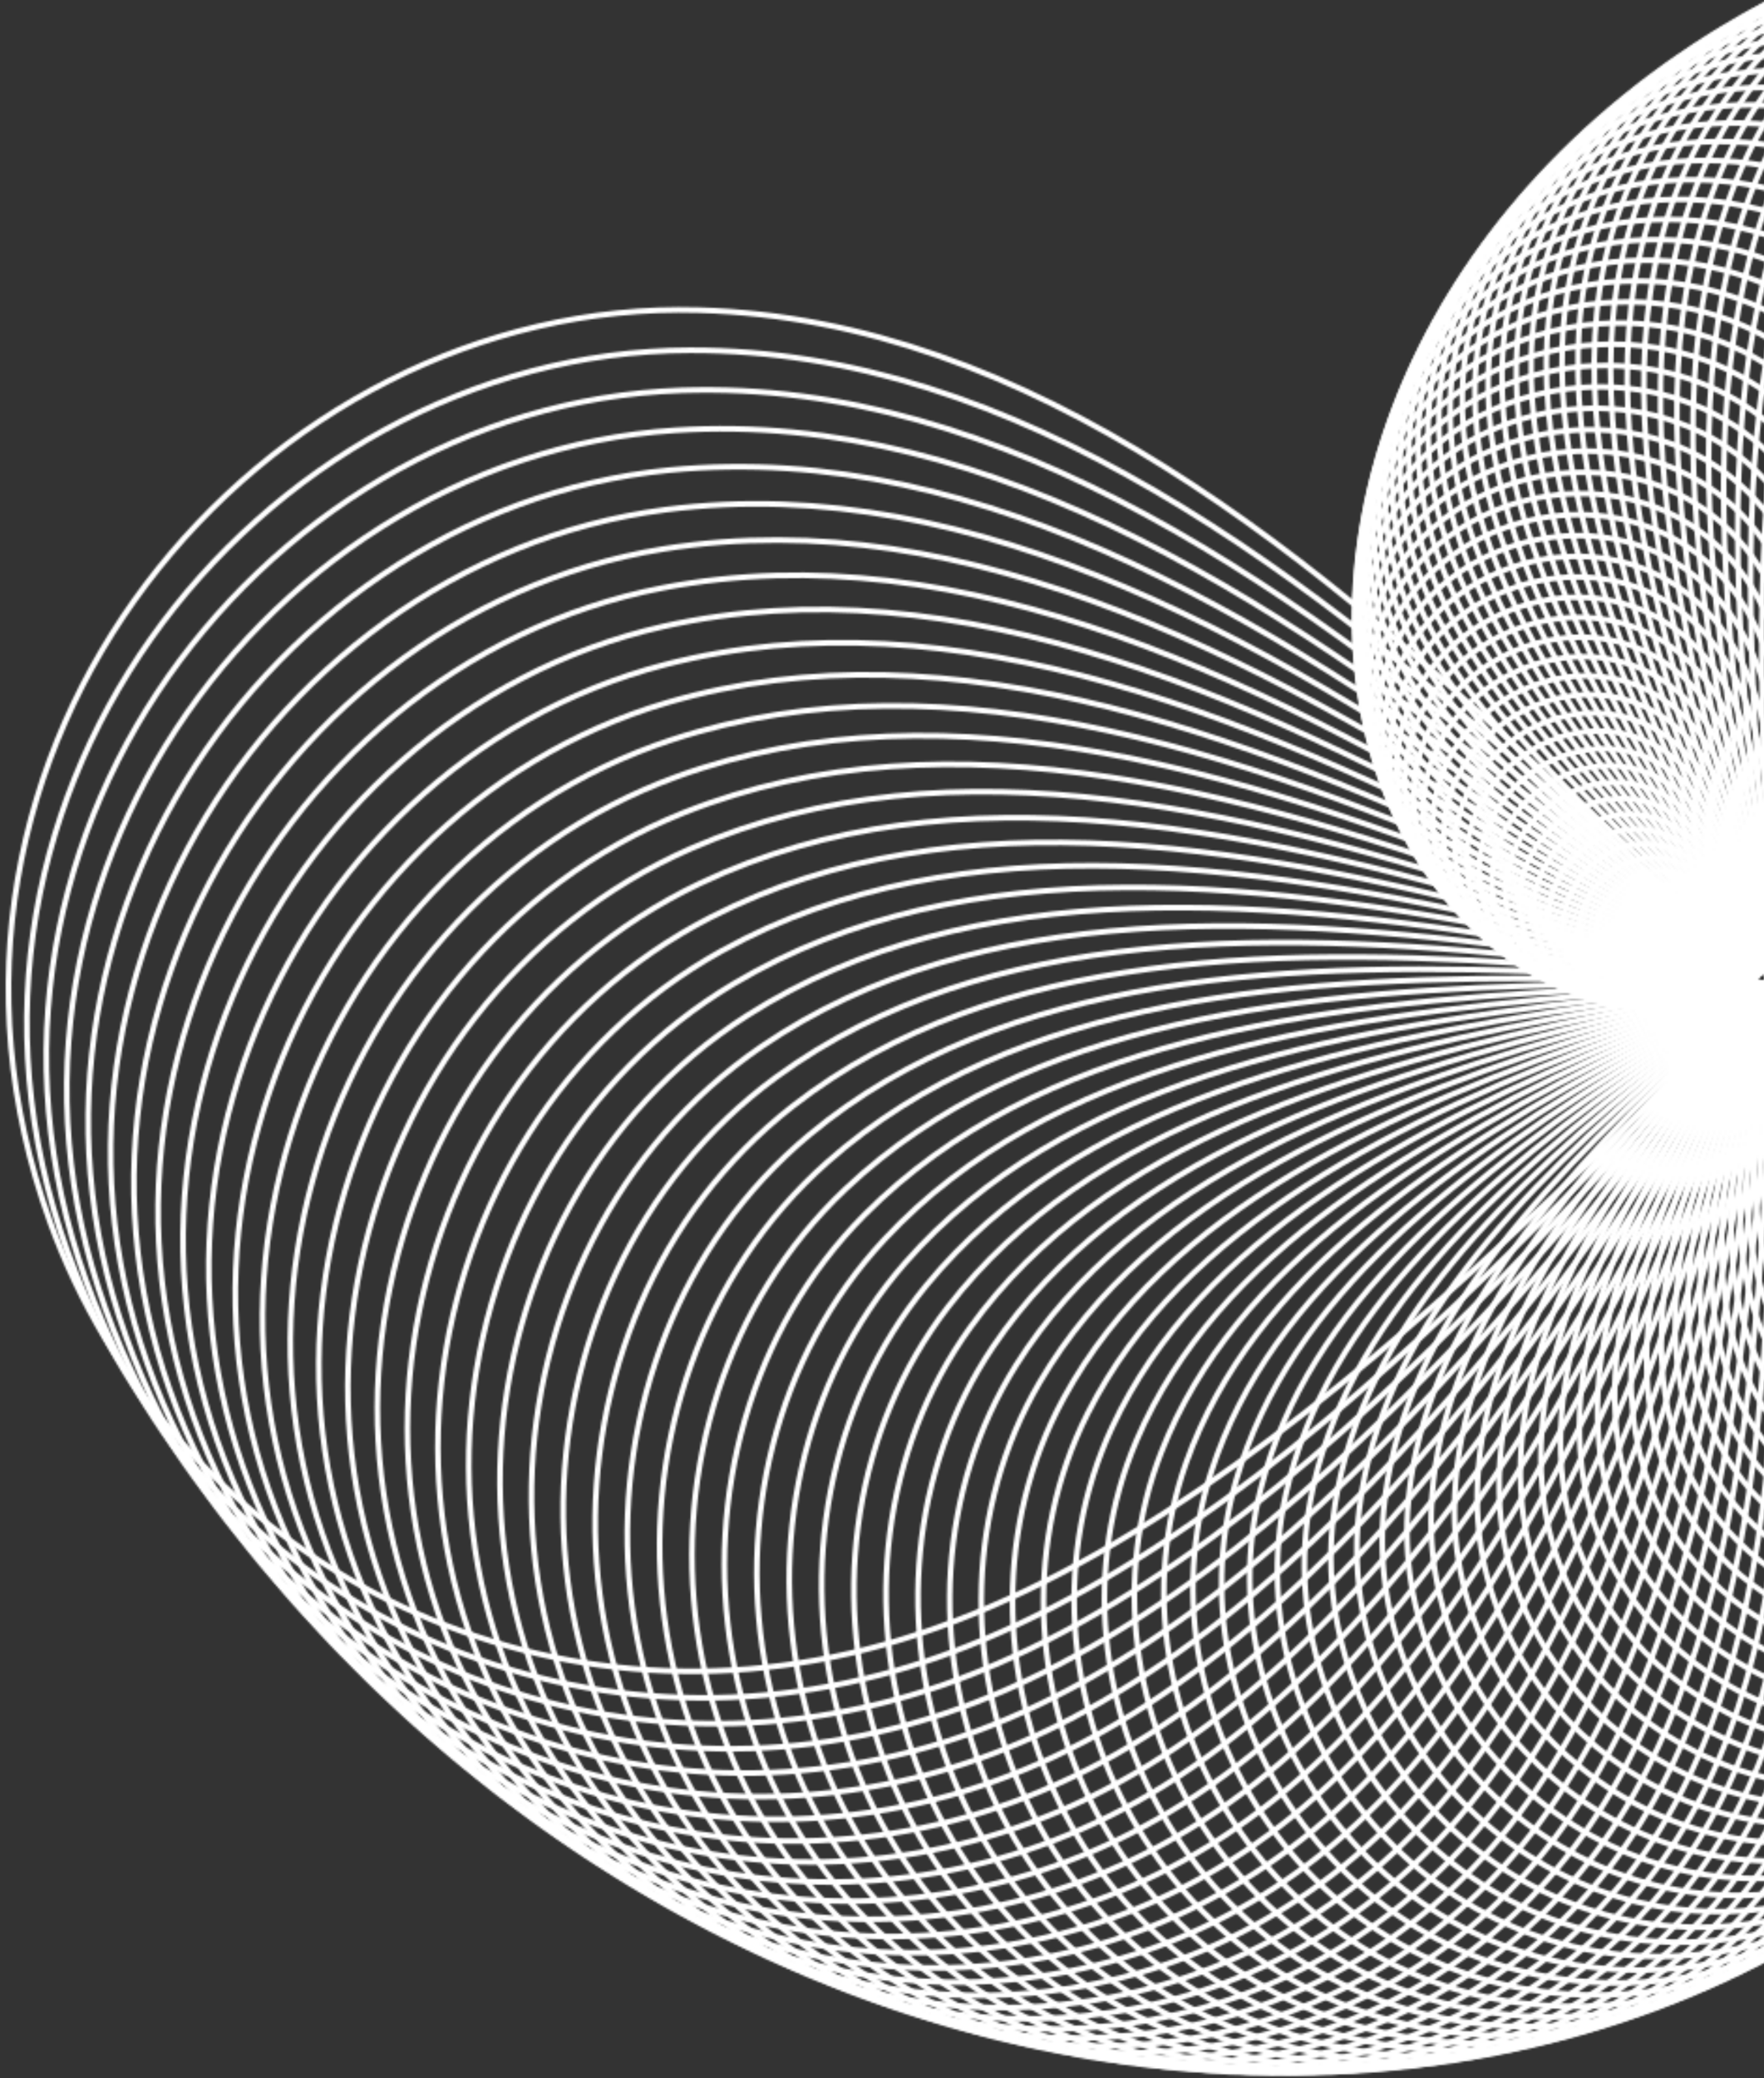 <svg width="940" height="1107"  fill="none" xmlns="http://www.w3.org/2000/svg">
<rect width="100%" height="100%" fill="#333333" stroke="none"/>
<g clip-path="url(#clip0_852_13)">
<mask id="mask0_852_13" style="mask-type:alpha" maskUnits="userSpaceOnUse" x="-24" y="-79" width="1928" height="1203">
<path d="M948.732 515.652C948.108 513.926 946.224 512.86 944.29 513.401C940.201 514.547 936.704 522.372 932.282 520.147C927.982 517.984 931.091 511.15 936.011 513.864C939.207 515.627 941.765 520.409 945.274 520.51C947.61 520.578 949.642 518.169 948.732 515.652Z" stroke="currentColor" stroke-width="3" stroke-miterlimit="10" stroke-linecap="round" stroke-linejoin="round"/>
<path d="M957.902 514.928C956.767 511.455 953.089 509.217 949.207 510.173C941.001 512.195 933.558 527.541 924.901 522.84C916.483 518.269 923.096 504.871 932.712 510.576C938.957 514.282 943.747 523.954 950.719 524.375C955.363 524.656 959.554 519.989 957.902 514.928Z" stroke="currentColor" stroke-width="3" stroke-miterlimit="10" stroke-linecap="round" stroke-linejoin="round"/>
<path d="M967.117 514.777C965.583 509.525 960.183 506.002 954.327 507.252C941.951 509.891 930.087 532.511 917.351 525.068C904.966 517.83 915.494 498.087 929.619 507.08C938.792 512.92 945.507 527.621 955.922 528.579C962.859 529.218 969.353 522.431 967.117 514.777Z" stroke="currentColor" stroke-width="3" stroke-miterlimit="10" stroke-linecap="round" stroke-linejoin="round"/>
<path d="M976.353 515.202C974.531 508.145 967.487 503.228 959.637 504.646C943.047 507.643 926.303 537.266 909.657 526.823C893.468 516.667 908.313 490.819 926.744 503.384C938.714 511.544 947.041 531.401 960.868 533.113C970.08 534.252 979.01 525.487 976.353 515.202Z" stroke="currentColor" stroke-width="3" stroke-miterlimit="10" stroke-linecap="round" stroke-linejoin="round"/>
<path d="M985.58 516.204C983.581 507.32 974.978 500.904 965.12 502.367C944.285 505.459 922.215 541.793 901.837 528.099C882.019 514.781 901.572 483.086 924.094 499.499C938.722 510.159 948.34 535.283 965.54 537.963C976.997 539.747 988.494 529.152 985.58 516.204Z" stroke="currentColor" stroke-width="3" stroke-miterlimit="10" stroke-linecap="round" stroke-linejoin="round"/>
<path d="M994.774 517.782C992.711 507.054 982.639 499.037 970.764 500.42C945.666 503.342 917.833 546.076 893.917 528.888C870.657 512.173 895.295 474.907 921.682 495.436C938.819 508.768 949.404 539.254 969.926 543.116C983.597 545.688 997.78 533.416 994.774 517.782Z" stroke="currentColor" stroke-width="3" stroke-miterlimit="10" stroke-linecap="round" stroke-linejoin="round"/>
<path d="M1003.9 519.935C1001.89 507.353 990.443 497.637 976.548 498.814C947.182 501.301 913.169 550.101 885.916 529.187C859.412 508.848 889.5 466.306 919.511 491.205C939.001 507.376 950.224 543.304 974.008 548.558C989.851 552.058 1006.84 538.272 1003.9 519.935Z" stroke="currentColor" stroke-width="3" stroke-miterlimit="10" stroke-linecap="round" stroke-linejoin="round"/>
<path d="M1012.95 522.66C1011.1 508.218 998.373 496.711 982.462 497.556C948.834 499.343 908.237 553.856 877.863 528.993C848.322 504.812 884.213 457.305 917.594 486.82C939.272 505.988 950.802 547.424 977.775 554.277C995.744 558.842 1015.64 543.708 1012.95 522.66Z" stroke="currentColor" stroke-width="3" stroke-miterlimit="10" stroke-linecap="round" stroke-linejoin="round"/>
<path d="M1021.87 525.953C1020.31 509.651 1006.4 496.264 988.486 496.652C950.615 497.472 903.046 557.327 869.775 528.3C837.417 500.071 879.448 447.927 915.933 482.289C939.629 504.605 951.127 551.598 981.211 560.257C1001.25 566.025 1024.15 549.712 1021.87 525.953Z" stroke="currentColor" stroke-width="3" stroke-miterlimit="10" stroke-linecap="round" stroke-linejoin="round"/>
<path d="M1030.65 529.81C1029.49 511.653 1014.51 496.302 994.604 496.108C952.522 495.697 897.612 560.501 861.678 527.108C826.732 494.631 875.224 438.196 914.54 477.626C940.074 503.234 951.202 555.819 984.307 566.483C1006.36 573.587 1032.36 556.272 1030.65 529.81Z" stroke="currentColor" stroke-width="3" stroke-miterlimit="10" stroke-linecap="round" stroke-linejoin="round"/>
<path d="M1039.27 534.224C1038.61 514.223 1022.68 496.829 1000.8 495.928C954.553 494.023 891.947 563.369 853.598 525.415C816.302 488.505 871.561 428.138 913.422 472.844C940.609 501.879 951.025 560.072 987.05 572.94C1011.05 581.512 1040.23 563.374 1039.27 534.224Z" stroke="currentColor" stroke-width="3" stroke-miterlimit="10" stroke-linecap="round" stroke-linejoin="round"/>
<path d="M1047.69 539.188C1047.66 517.359 1030.88 497.849 1007.06 496.116C956.699 492.454 886.066 565.916 845.554 523.222C806.155 481.702 868.472 417.777 912.581 467.954C941.227 500.542 950.59 564.345 989.428 579.61C1015.3 589.778 1047.73 571.003 1047.69 539.188Z" stroke="currentColor" stroke-width="3" stroke-miterlimit="10" stroke-linecap="round" stroke-linejoin="round"/>
<path d="M1055.88 544.694C1056.59 521.058 1039.1 499.363 1013.36 496.677C958.959 490.998 879.981 568.133 837.572 520.53C796.327 474.234 865.974 407.141 912.024 462.97C941.932 499.228 949.898 568.63 991.429 586.478C1019.09 598.367 1054.85 579.142 1055.88 544.694Z" stroke="currentColor" stroke-width="3" stroke-miterlimit="10" stroke-linecap="round" stroke-linejoin="round"/>
<path d="M1063.83 550.733C1065.39 525.317 1047.3 501.375 1019.69 497.612C961.324 489.66 873.71 570.012 829.673 517.34C786.845 466.115 864.079 396.257 911.756 457.906C942.719 497.943 948.947 572.911 993.044 593.527C1022.42 607.259 1061.55 587.777 1063.83 550.733Z" stroke="currentColor" stroke-width="3" stroke-miterlimit="10" stroke-linecap="round" stroke-linejoin="round"/>
<path d="M1071.51 557.295C1074.04 530.131 1055.47 503.884 1026.02 498.925C963.795 488.446 867.269 571.543 821.885 513.657C777.747 457.361 862.802 385.153 911.782 452.773C943.592 496.689 947.737 577.178 994.265 600.739C1025.26 616.433 1067.82 596.886 1071.51 557.295Z" stroke="currentColor" stroke-width="3" stroke-miterlimit="10" stroke-linecap="round" stroke-linejoin="round"/>
<path d="M1078.89 564.367C1082.49 535.492 1063.57 506.888 1032.35 500.615C966.359 487.358 860.67 572.713 814.224 509.481C769.055 447.986 862.153 373.854 912.104 447.585C944.545 495.469 946.268 581.417 995.081 608.094C1027.6 625.864 1073.63 606.452 1078.89 564.367Z" stroke="currentColor" stroke-width="3" stroke-miterlimit="10" stroke-linecap="round" stroke-linejoin="round"/>
<path d="M1085.94 571.938C1090.73 541.395 1071.6 510.388 1038.65 502.685C969.016 486.404 853.932 573.519 806.721 504.82C760.806 438.009 862.143 362.393 912.728 442.357C945.58 494.29 944.541 585.618 995.488 615.576C1029.43 635.532 1078.96 616.454 1085.94 571.938Z" stroke="currentColor" stroke-width="3" stroke-miterlimit="10" stroke-linecap="round" stroke-linejoin="round"/>
<path d="M1092.65 579.993C1098.74 547.83 1079.52 514.379 1044.91 505.132C971.759 485.586 847.072 573.949 799.394 499.678C753.026 427.447 862.783 350.795 913.655 437.101C946.695 493.152 942.559 589.768 995.477 623.166C1030.73 645.413 1083.78 626.87 1092.65 579.993Z" stroke="currentColor" stroke-width="3" stroke-miterlimit="10" stroke-linecap="round" stroke-linejoin="round"/>
<path d="M1098.99 588.519C1106.48 554.788 1087.31 518.861 1051.1 507.958C974.578 484.913 840.104 574.002 792.267 494.064C745.744 416.322 864.078 339.094 914.888 431.834C947.886 492.064 940.319 593.856 995.041 630.846C1031.49 655.484 1088.08 637.681 1098.99 588.519Z" stroke="currentColor" stroke-width="3" stroke-miterlimit="10" stroke-linecap="round" stroke-linejoin="round"/>
<path d="M1104.94 597.501C1113.94 562.261 1094.96 523.828 1057.22 511.159C977.475 484.383 833.051 573.667 785.364 487.984C738.988 404.655 866.04 327.317 916.43 426.566C949.155 491.024 937.828 597.868 994.178 638.593C1031.71 665.721 1091.83 648.861 1104.94 597.501Z" stroke="currentColor" stroke-width="3" stroke-miterlimit="10" stroke-linecap="round" stroke-linejoin="round"/>
<path d="M1110.48 606.919C1121.08 570.233 1102.43 529.274 1063.25 514.734C980.434 484.004 825.922 572.939 778.704 481.446C732.782 392.467 868.668 315.494 918.276 421.314C950.495 490.039 935.084 601.794 992.876 646.391C1031.37 676.098 1095.03 660.388 1110.48 606.919Z" stroke="currentColor" stroke-width="3" stroke-miterlimit="10" stroke-linecap="round" stroke-linejoin="round"/>
<path d="M1115.57 616.759C1127.88 578.694 1109.7 535.193 1069.15 518.679C983.454 483.777 818.742 571.816 772.311 474.461C727.155 379.781 871.972 303.655 920.433 416.09C951.907 489.111 932.093 605.62 991.139 654.219C1030.47 686.592 1097.64 672.237 1115.57 616.759Z" stroke="currentColor" stroke-width="3" stroke-miterlimit="10" stroke-linecap="round" stroke-linejoin="round"/>
<path d="M1120.22 627C1134.33 587.63 1116.76 541.578 1074.93 522.991C986.527 483.707 811.526 570.291 766.206 467.039C722.131 366.624 875.952 291.834 922.899 410.911C953.388 488.245 928.858 609.336 988.961 662.057C1029 697.176 1099.65 684.381 1120.22 627Z" stroke="currentColor" stroke-width="3" stroke-miterlimit="10" stroke-linecap="round" stroke-linejoin="round"/>
<path d="M1124.38 637.626C1140.39 597.027 1123.57 548.421 1080.56 527.665C989.646 483.796 804.291 568.363 760.41 459.192C717.734 353.02 880.611 280.06 925.671 405.789C954.935 487.443 925.383 612.931 986.339 669.886C1026.94 707.825 1101.05 696.796 1124.38 637.626Z" stroke="currentColor" stroke-width="3" stroke-miterlimit="10" stroke-linecap="round" stroke-linejoin="round"/>
<path d="M1128.05 648.615C1146.04 606.87 1130.12 555.714 1086.02 532.698C992.804 484.05 797.058 566.031 754.943 450.933C713.985 338.997 885.95 268.365 928.749 400.741C956.545 486.712 921.673 616.395 983.271 677.687C1024.31 718.514 1101.82 709.456 1128.05 648.615Z" stroke="currentColor" stroke-width="3" stroke-miterlimit="10" stroke-linecap="round" stroke-linejoin="round"/>
<path d="M1131.2 659.945C1151.26 617.14 1136.39 563.446 1091.3 538.08C995.995 484.467 789.843 563.289 749.827 442.273C710.908 324.581 891.968 256.778 932.133 395.777C958.218 486.049 917.731 619.711 979.761 685.435C1021.08 729.214 1101.95 722.33 1131.2 659.945Z" stroke="currentColor" stroke-width="3" stroke-miterlimit="10" stroke-linecap="round" stroke-linejoin="round"/>
<path d="M1133.82 671.595C1156.04 627.821 1142.36 571.604 1096.38 543.805C999.209 485.049 782.667 560.138 745.079 433.225C708.524 309.799 898.663 245.331 935.817 390.912C959.947 485.459 913.565 622.871 975.803 693.111C1017.26 739.9 1101.43 735.393 1133.82 671.595Z" stroke="currentColor" stroke-width="3" stroke-miterlimit="10" stroke-linecap="round" stroke-linejoin="round"/>
<path d="M1135.89 683.543C1160.35 638.895 1147.99 580.181 1101.24 549.869C1002.44 485.803 775.545 556.579 740.718 423.809C706.848 294.685 906.031 234.056 939.799 386.164C961.73 484.949 909.179 625.868 971.402 700.699C1012.85 750.546 1100.23 748.616 1135.89 683.543Z" stroke="currentColor" stroke-width="3" stroke-miterlimit="10" stroke-linecap="round" stroke-linejoin="round"/>
<path d="M1137.39 695.767C1164.16 650.343 1153.29 589.16 1105.88 556.261C1005.68 486.726 768.498 552.611 736.766 414.035C705.905 279.266 914.068 222.984 944.078 381.542C963.567 484.517 904.582 628.685 966.559 708.174C1007.84 761.124 1098.37 761.969 1137.39 695.767Z" stroke="currentColor" stroke-width="3" stroke-miterlimit="10" stroke-linecap="round" stroke-linejoin="round"/>
<path d="M1138.31 708.241C1167.47 662.145 1158.21 598.53 1110.26 562.973C1008.92 487.822 761.546 548.237 733.238 403.924C705.708 263.575 922.77 212.146 948.646 377.064C965.451 484.17 899.778 631.317 961.277 715.519C1002.24 771.608 1095.81 775.423 1138.31 708.241Z" stroke="currentColor" stroke-width="3" stroke-miterlimit="10" stroke-linecap="round" stroke-linejoin="round"/>
<path d="M1138.64 720.94C1170.26 674.278 1162.76 608.275 1114.39 569.995C1012.16 489.088 754.706 543.457 730.154 393.49C706.276 247.642 932.129 201.571 953.502 372.739C967.381 483.905 894.778 633.749 955.563 722.71C996.053 781.97 1092.57 788.948 1138.64 720.94Z" stroke="currentColor" stroke-width="3" stroke-miterlimit="10" stroke-linecap="round" stroke-linejoin="round"/>
<path d="M1138.36 733.839C1172.49 686.721 1166.89 618.381 1118.23 577.318C1015.38 490.528 747.995 538.275 727.526 382.752C707.619 231.502 942.135 191.291 958.636 368.585C969.351 483.729 889.586 635.975 949.414 729.73C989.269 792.184 1088.62 802.512 1138.36 733.839Z" stroke="currentColor" stroke-width="3" stroke-miterlimit="10" stroke-linecap="round" stroke-linejoin="round"/>
<path d="M1137.46 746.915C1174.17 699.454 1170.61 628.832 1121.79 584.931C1018.59 492.143 741.434 532.696 725.374 371.731C709.755 215.187 952.779 181.337 964.044 364.615C971.36 483.643 884.21 637.984 942.841 736.559C981.897 802.223 1083.97 816.086 1137.46 746.915Z" stroke="currentColor" stroke-width="3" stroke-miterlimit="10" stroke-linecap="round" stroke-linejoin="round"/>
<path d="M1135.93 760.138C1175.27 712.451 1173.89 639.611 1125.03 592.822C1021.76 493.93 735.04 526.721 723.711 360.442C712.693 198.73 964.051 171.737 969.72 360.838C973.402 483.649 878.662 639.766 935.85 743.174C973.943 812.058 1078.6 829.638 1135.93 760.138Z" stroke="currentColor" stroke-width="3" stroke-miterlimit="10" stroke-linecap="round" stroke-linejoin="round"/>
<path d="M1133.76 773.482C1175.77 725.69 1176.71 650.701 1127.95 600.98C1024.9 495.891 728.832 520.359 722.551 348.909C716.444 182.168 975.938 162.522 975.657 357.271C975.474 483.749 872.949 641.314 928.444 749.56C965.411 821.666 1072.53 843.138 1133.76 773.482Z" stroke="currentColor" stroke-width="3" stroke-miterlimit="10" stroke-linecap="round" stroke-linejoin="round"/>
<path d="M1130.94 786.921C1175.67 739.145 1179.06 662.082 1130.54 609.391C1027.99 498.024 722.827 513.614 721.91 337.15C721.018 165.534 988.428 153.721 981.846 353.924C977.571 483.945 867.08 642.618 920.635 755.694C956.31 831.017 1065.74 856.552 1130.94 786.921Z" stroke="currentColor" stroke-width="3" stroke-miterlimit="10" stroke-linecap="round" stroke-linejoin="round"/>
<path d="M1127.46 800.426C1174.96 752.792 1180.93 673.737 1132.78 618.043C1031.03 500.33 717.045 506.492 721.8 325.189C726.423 148.865 1001.5 145.362 988.28 350.811C979.692 484.239 861.065 643.671 912.43 761.558C946.647 840.087 1058.23 869.85 1127.46 800.426Z" stroke="currentColor" stroke-width="3" stroke-miterlimit="10" stroke-linecap="round" stroke-linejoin="round"/>
<path d="M1123.31 813.969C1173.61 766.605 1182.29 685.647 1134.66 626.923C1034.01 502.806 711.501 499.003 722.23 313.046C732.665 132.196 1015.15 137.474 994.95 347.944C981.83 484.633 854.914 644.465 903.839 767.135C936.428 848.849 1050.01 883.001 1123.31 813.969Z" stroke="currentColor" stroke-width="3" stroke-miterlimit="10" stroke-linecap="round" stroke-linejoin="round"/>
<path d="M1118.5 827.521C1171.62 780.556 1183.13 697.788 1136.17 636.014C1036.92 505.45 706.215 491.152 723.216 300.743C739.75 115.564 1029.36 130.084 1001.85 345.333C983.982 485.126 848.639 644.99 894.871 772.403C925.668 857.276 1041.08 895.971 1118.5 827.521Z" stroke="currentColor" stroke-width="3" stroke-miterlimit="10" stroke-linecap="round" stroke-linejoin="round"/>
<path d="M1113.01 841.053C1168.98 794.618 1183.44 710.143 1137.3 645.304C1039.76 508.261 701.203 482.95 724.765 288.304C747.681 99.004 1044.1 123.22 1008.96 342.991C986.144 485.721 842.251 645.243 885.539 777.346C914.375 865.343 1031.44 908.729 1113.01 841.053Z" stroke="currentColor" stroke-width="3" stroke-miterlimit="10" stroke-linecap="round" stroke-linejoin="round"/>
<path d="M1106.84 854.537C1165.68 808.767 1183.22 722.689 1138.02 654.776C1042.51 511.237 696.479 474.406 726.886 275.752C756.456 82.555 1059.35 116.906 1016.28 340.928C988.309 486.419 835.755 645.214 875.851 781.946C902.56 873.027 1021.1 921.245 1106.84 854.537Z" stroke="currentColor" stroke-width="3" stroke-miterlimit="10" stroke-linecap="round" stroke-linejoin="round"/>
<path d="M1100 867.943C1161.71 822.973 1182.43 735.403 1138.35 664.414C1045.17 514.375 692.064 465.531 729.589 263.111C766.082 66.251 1075.1 111.17 1023.8 339.156C990.476 487.22 829.17 644.898 865.824 786.185C890.241 880.302 1010.06 933.484 1100 867.943Z" stroke="currentColor" stroke-width="3" stroke-miterlimit="10" stroke-linecap="round" stroke-linejoin="round"/>
<path d="M1092.47 881.242C1157.06 837.209 1181.09 748.265 1138.26 674.204C1047.74 517.673 687.973 456.335 732.881 250.406C776.556 50.133 1091.33 106.036 1031.5 337.684C992.64 488.126 822.505 644.291 855.469 790.048C877.428 887.142 998.327 945.417 1092.47 881.242Z" stroke="currentColor" stroke-width="3" stroke-miterlimit="10" stroke-linecap="round" stroke-linejoin="round"/>
<path d="M1084.26 894.402C1151.74 851.444 1179.17 761.25 1137.75 684.128C1050.2 521.127 684.22 446.831 736.769 237.661C787.873 34.236 1108.01 101.529 1039.37 336.521C994.795 489.136 815.771 643.385 844.8 793.518C864.138 893.525 985.914 957.012 1084.26 894.402Z" stroke="currentColor" stroke-width="3" stroke-miterlimit="10" stroke-linecap="round" stroke-linejoin="round"/>
<path d="M1075.37 907.395C1145.73 865.65 1176.67 774.333 1136.8 694.167C1052.54 524.731 680.822 437.027 741.258 224.899C800.032 18.597 1125.12 97.668 1047.41 335.677C996.938 490.251 808.982 642.176 833.832 796.576C850.386 899.428 972.829 968.236 1075.37 907.395Z" stroke="currentColor" stroke-width="3" stroke-miterlimit="10" stroke-linecap="round" stroke-linejoin="round"/>
<path d="M1065.81 920.192C1139.03 879.799 1173.58 787.493 1135.42 704.307C1054.77 528.488 677.793 426.944 746.352 212.15C813.027 3.256 1142.64 94.482 1055.59 335.164C999.064 491.473 802.149 640.662 822.581 799.212C836.193 904.828 959.085 979.062 1065.81 920.192Z" stroke="currentColor" stroke-width="3" stroke-miterlimit="10" stroke-linecap="round" stroke-linejoin="round"/>
<path d="M1055.57 932.761C1131.64 893.861 1169.88 800.704 1133.58 714.527C1056.87 532.386 675.147 416.588 752.055 199.434C826.85 -11.755 1160.53 91.986 1063.91 334.984C1001.17 492.798 795.283 638.834 811.061 801.407C821.572 909.702 944.69 989.457 1055.57 932.761Z" stroke="currentColor" stroke-width="3" stroke-miterlimit="10" stroke-linecap="round" stroke-linejoin="round"/>
<path d="M1044.66 945.076C1123.56 907.808 1165.59 813.943 1131.3 724.812C1058.83 536.427 672.898 405.979 758.37 186.783C841.493 -26.394 1178.78 90.206 1072.36 335.152C1003.24 494.23 788.4 636.694 799.291 803.149C806.547 914.031 929.664 999.391 1044.66 945.076Z" stroke="currentColor" stroke-width="3" stroke-miterlimit="10" stroke-linecap="round" stroke-linejoin="round"/>
<path d="M1033.09 957.103C1114.79 921.609 1160.68 827.183 1128.56 735.141C1060.66 540.604 671.061 395.129 765.298 174.218C856.946 -40.625 1197.35 89.16 1080.91 335.67C1005.29 495.766 781.513 634.237 787.288 804.424C791.135 917.793 914.017 1008.84 1033.09 957.103Z" stroke="currentColor" stroke-width="3" stroke-miterlimit="10" stroke-linecap="round" stroke-linejoin="round"/>
<path d="M1020.87 968.815C1105.34 935.232 1155.16 840.398 1125.35 745.495C1062.33 544.911 669.646 384.053 772.839 161.767C873.197 -54.415 1216.21 88.863 1089.56 336.548C1007.3 497.406 774.632 631.461 775.067 805.22C775.357 920.966 897.766 1017.76 1020.87 968.815Z" stroke="currentColor" stroke-width="3" stroke-miterlimit="10" stroke-linecap="round" stroke-linejoin="round"/>
<path d="M1008 980.182C1095.19 948.65 1149.03 853.564 1121.67 755.855C1063.85 549.342 668.668 372.769 780.994 149.455C890.234 -67.725 1235.34 89.335 1098.29 337.79C1009.27 499.149 767.774 628.361 762.65 805.522C759.238 923.535 880.932 1026.14 1008 980.182Z" stroke="currentColor" stroke-width="3" stroke-miterlimit="10" stroke-linecap="round" stroke-linejoin="round"/>
<path d="M994.502 991.175C1084.37 961.834 1142.28 866.656 1117.53 766.205C1065.22 553.895 668.138 361.292 789.761 137.311C908.044 -80.518 1254.72 90.595 1107.08 339.405C1011.2 500.995 760.951 624.941 750.056 805.322C742.798 925.479 863.531 1033.94 994.502 991.175Z" stroke="currentColor" stroke-width="3" stroke-miterlimit="10" stroke-linecap="round" stroke-linejoin="round"/>
<path d="M980.374 1001.76C1072.86 974.751 1134.9 879.645 1112.9 776.52C1066.41 558.561 668.065 349.639 799.136 125.358C926.607 -92.764 1274.29 92.652 1115.93 341.395C1013.08 502.941 754.174 621.196 737.3 804.605C726.061 926.78 845.581 1041.14 980.374 1001.76Z" stroke="currentColor" stroke-width="3" stroke-miterlimit="10" stroke-linecap="round" stroke-linejoin="round"/>
<path d="M965.634 1011.92C1060.68 987.375 1126.91 892.507 1107.81 786.786C1067.44 563.337 668.46 337.831 809.116 113.625C945.908 -104.422 1294.04 95.526 1124.81 343.768C1014.91 504.989 747.461 617.129 724.407 803.366C709.051 927.423 827.107 1047.7 965.634 1011.92Z" stroke="currentColor" stroke-width="3" stroke-miterlimit="10" stroke-linecap="round" stroke-linejoin="round"/>
<path d="M950.296 1021.62C1047.84 999.673 1118.29 905.216 1102.23 796.978C1068.28 568.213 669.335 325.881 819.697 102.137C965.929 -115.462 1313.94 99.225 1133.72 346.525C1016.67 507.133 740.822 612.737 711.395 801.592C691.794 927.392 808.128 1053.62 950.296 1021.62Z" stroke="currentColor" stroke-width="3" stroke-miterlimit="10" stroke-linecap="round" stroke-linejoin="round"/>
<path d="M934.372 1030.84C1034.34 1011.62 1109.06 917.745 1096.18 807.081C1068.95 573.185 670.696 313.811 830.872 90.921C986.648 -125.847 1333.94 103.765 1142.63 349.673C1018.38 509.376 734.274 608.025 698.287 799.276C674.315 926.674 788.669 1058.85 934.372 1030.84Z" stroke="currentColor" stroke-width="3" stroke-miterlimit="10" stroke-linecap="round" stroke-linejoin="round"/>
<path d="M917.88 1039.54C1020.2 1023.18 1099.22 930.067 1089.65 817.071C1069.42 578.246 672.554 301.638 842.635 80.002C1008.04 -135.547 1354.02 109.153 1151.53 353.21C1020.01 511.713 727.828 602.99 685.102 796.409C656.641 925.251 768.753 1063.38 917.88 1039.54Z" stroke="currentColor" stroke-width="3" stroke-miterlimit="10" stroke-linecap="round" stroke-linejoin="round"/>
<path d="M900.835 1047.7C1005.42 1034.33 1088.76 942.156 1082.64 826.929C1069.7 583.389 674.914 289.384 854.977 69.407C1030.09 -144.528 1374.15 115.398 1160.4 357.142C1021.58 514.142 721.498 597.636 671.862 792.985C638.798 923.113 748.406 1067.17 900.835 1047.7Z" stroke="currentColor" stroke-width="3" stroke-miterlimit="10" stroke-linecap="round" stroke-linejoin="round"/>
<path d="M883.258 1055.29C990.022 1045.04 1077.7 953.985 1075.16 836.634C1069.79 588.605 677.785 277.065 867.89 59.16C1052.77 -152.76 1394.28 122.509 1169.23 361.47C1023.07 516.661 715.299 591.964 658.59 788.997C620.815 920.246 727.654 1070.22 883.258 1055.29Z" stroke="currentColor" stroke-width="3" stroke-miterlimit="10" stroke-linecap="round" stroke-linejoin="round"/>
<path d="M865.164 1062.29C974.011 1055.28 1066.04 965.531 1067.21 846.168C1069.67 593.889 681.17 264.703 881.363 49.288C1076.06 -160.211 1414.39 130.495 1178 366.196C1024.48 519.271 709.243 585.981 645.308 784.442C602.72 916.643 706.525 1072.5 865.164 1062.29Z" stroke="currentColor" stroke-width="3" stroke-miterlimit="10" stroke-linecap="round" stroke-linejoin="round"/>
<path d="M846.576 1068.67C957.406 1065.03 1053.79 976.764 1058.78 855.51C1069.34 599.232 685.078 252.319 895.385 39.815C1099.92 -166.853 1434.43 139.356 1186.7 371.317C1025.81 521.964 703.345 579.685 632.039 779.312C584.541 912.29 685.047 1073.98 846.576 1068.67Z" stroke="currentColor" stroke-width="3" stroke-miterlimit="10" stroke-linecap="round" stroke-linejoin="round"/>
<path d="M827.517 1074.41C940.224 1074.25 1040.96 987.661 1049.9 864.639C1068.81 604.626 689.516 239.934 909.949 30.768C1124.33 -172.654 1454.38 149.098 1195.31 376.837C1027.05 524.741 697.622 573.084 618.81 773.607C566.31 907.182 663.251 1074.65 827.517 1074.41Z" stroke="currentColor" stroke-width="3" stroke-miterlimit="10" stroke-linecap="round" stroke-linejoin="round"/>
<path d="M808.003 1079.49C922.477 1082.92 1027.55 998.195 1040.56 873.537C1068.06 610.064 694.48 227.567 925.034 22.169C1149.25 -177.589 1474.19 159.726 1203.8 382.754C1028.2 527.599 692.079 566.183 605.636 767.323C548.053 901.308 641.163 1074.48 808.003 1079.49Z" stroke="currentColor" stroke-width="3" stroke-miterlimit="10" stroke-linecap="round" stroke-linejoin="round"/>
<path d="M788.061 1083.88C904.185 1091.02 1013.57 1008.34 1030.76 882.182C1067.1 615.538 699.978 215.242 940.629 14.043C1174.67 -181.63 1493.84 171.237 1212.18 389.066C1029.25 530.533 686.735 558.985 592.545 760.458C529.802 894.665 618.817 1073.47 788.061 1083.88Z" stroke="currentColor" stroke-width="3" stroke-miterlimit="10" stroke-linecap="round" stroke-linejoin="round"/>
<path d="M767.716 1087.56C885.368 1098.51 999.047 1018.07 1020.52 890.556C1065.91 621.039 706.011 202.978 956.72 6.413C1200.54 -184.753 1513.28 183.633 1220.41 395.769C1030.21 533.54 681.603 551.496 579.561 753.01C511.587 887.246 596.245 1071.6 767.716 1087.56Z" stroke="currentColor" stroke-width="3" stroke-miterlimit="10" stroke-linecap="round" stroke-linejoin="round"/>
<path d="M746.993 1090.51C866.047 1105.38 983.983 1027.37 1009.84 898.637C1064.5 626.557 712.583 190.796 973.291 -0.697C1226.84 -186.932 1532.48 196.911 1228.49 402.863C1031.06 536.618 676.695 543.723 566.707 744.981C493.441 879.046 573.479 1068.84 746.993 1090.51Z" stroke="currentColor" stroke-width="3" stroke-miterlimit="10" stroke-linecap="round" stroke-linejoin="round"/>
<path d="M725.914 1092.71C846.238 1111.59 968.388 1036.2 998.734 906.409C1062.87 632.087 719.689 178.722 990.323 -7.264C1253.52 -188.141 1551.41 211.07 1236.39 410.345C1031.81 539.764 672.022 535.673 554.006 736.373C475.391 870.065 550.549 1065.19 725.914 1092.71Z" stroke="currentColor" stroke-width="3" stroke-miterlimit="10" stroke-linecap="round" stroke-linejoin="round"/>
<path d="M704.511 1094.14C825.968 1117.13 952.284 1044.55 987.204 913.851C1061.01 637.617 727.334 166.773 1007.8 -13.268C1280.56 -188.363 1570.01 226.101 1244.1 418.209C1032.44 542.972 667.6 527.353 541.483 727.185C457.474 860.299 527.494 1060.64 704.511 1094.14Z" stroke="currentColor" stroke-width="3" stroke-miterlimit="10" stroke-linecap="round" stroke-linejoin="round"/>
<path d="M682.809 1094.79C805.258 1121.97 935.682 1052.38 975.264 920.944C1058.92 643.138 735.513 154.972 1025.7 -18.687C1307.92 -187.575 1588.27 242.001 1251.61 426.45C1032.96 546.239 663.438 518.769 529.161 717.419C439.715 849.747 504.346 1055.16 682.809 1094.79Z" stroke="currentColor" stroke-width="3" stroke-miterlimit="10" stroke-linecap="round" stroke-linejoin="round"/>
<path d="M660.837 1094.63C784.133 1126.09 918.599 1059.69 962.923 927.671C1056.61 648.645 744.227 143.343 1044.01 -23.498C1335.55 -185.756 1606.14 258.764 1258.89 435.064C1033.37 549.562 659.55 509.932 517.065 707.083C422.151 838.412 481.14 1048.76 660.837 1094.63Z" stroke="currentColor" stroke-width="3" stroke-miterlimit="10" stroke-linecap="round" stroke-linejoin="round"/>
<path d="M638.626 1093.64C762.619 1129.47 901.053 1066.44 950.194 934.01C1054.06 654.124 753.472 131.905 1062.7 -27.684C1363.43 -182.891 1623.59 276.377 1265.94 444.044C1033.66 552.935 655.949 500.849 505.218 696.178C404.812 826.294 457.913 1041.42 638.626 1093.64Z" stroke="currentColor" stroke-width="3" stroke-miterlimit="10" stroke-linecap="round" stroke-linejoin="round"/>
<path d="M616.205 1091.82C740.741 1132.09 883.064 1072.61 937.09 939.949C1051.28 659.569 763.246 120.683 1081.76 -31.224C1391.52 -178.96 1640.58 294.833 1272.73 453.386C1033.83 556.357 652.647 491.533 493.647 684.713C387.732 813.397 434.702 1033.14 616.205 1091.82Z" stroke="currentColor" stroke-width="3" stroke-miterlimit="10" stroke-linecap="round" stroke-linejoin="round"/>
<path d="M593.603 1089.16C718.523 1133.93 864.645 1078.18 923.62 945.467C1048.27 664.97 773.539 109.696 1101.15 -34.1C1419.77 -173.948 1657.07 314.119 1279.25 463.079C1033.87 559.82 649.649 481.989 482.369 672.691C370.938 799.724 411.538 1023.9 593.603 1089.16Z" stroke="currentColor" stroke-width="3" stroke-miterlimit="10" stroke-linecap="round" stroke-linejoin="round"/>
<path d="M570.853 1085.62C695.996 1134.96 845.822 1083.13 909.8 950.547C1045.02 670.318 784.352 98.969 1120.87 -36.294C1448.14 -167.842 1673.03 334.222 1285.48 473.116C1033.78 563.322 646.972 472.229 471.412 660.122C354.466 785.284 388.463 1013.71 570.853 1085.62Z" stroke="currentColor" stroke-width="3" stroke-miterlimit="10" stroke-linecap="round" stroke-linejoin="round"/>
<path d="M547.989 1081.22C673.189 1135.18 826.614 1087.45 895.646 955.173C1041.55 675.602 795.675 88.521 1140.87 -37.789C1476.59 -160.63 1688.43 355.126 1291.41 483.49C1033.57 566.857 644.625 462.265 460.8 647.014C338.347 770.081 365.515 1002.56 547.989 1081.22Z" stroke="currentColor" stroke-width="3" stroke-miterlimit="10" stroke-linecap="round" stroke-linejoin="round"/>
<path d="M525.041 1075.92C650.131 1134.57 807.044 1091.1 881.172 959.329C1037.85 680.815 807.503 78.374 1161.15 -38.568C1505.09 -152.3 1703.23 376.816 1297.03 494.191C1033.23 570.42 642.619 452.106 450.553 633.374C322.613 754.123 342.73 990.455 525.041 1075.92Z" stroke="currentColor" stroke-width="3" stroke-miterlimit="10" stroke-linecap="round" stroke-linejoin="round"/>
<path d="M502.043 1069.74C626.849 1133.1 787.132 1094.08 866.391 963C1033.91 685.947 819.826 68.551 1181.67 -38.617C1533.58 -142.843 1717.39 399.276 1302.31 505.209C1032.75 574.007 640.961 441.765 440.697 619.215C307.294 737.422 320.144 977.384 502.043 1069.74Z" stroke="currentColor" stroke-width="3" stroke-miterlimit="10" stroke-linecap="round" stroke-linejoin="round"/>
<path d="M479.029 1062.65C603.377 1130.78 766.902 1096.37 851.323 966.171C1029.75 690.988 832.635 59.073 1202.41 -37.92C1562.03 -132.249 1730.88 422.486 1307.26 516.535C1032.13 577.614 639.662 431.255 431.251 604.549C292.422 719.986 297.797 963.353 479.029 1062.65Z" stroke="currentColor" stroke-width="3" stroke-miterlimit="10" stroke-linecap="round" stroke-linejoin="round"/>
<path d="M456.033 1054.65C579.746 1127.57 746.38 1097.94 835.982 968.827C1025.36 695.931 845.923 49.959 1223.34 -36.465C1590.39 -120.516 1743.67 446.426 1311.84 528.156C1031.38 581.235 638.733 420.588 422.24 589.386C278.029 701.828 275.729 948.365 456.033 1054.65Z" stroke="currentColor" stroke-width="3" stroke-miterlimit="10" stroke-linecap="round" stroke-linejoin="round"/>
<path d="M433.09 1045.73C555.988 1123.48 725.59 1098.79 820.389 970.952C1020.75 700.763 859.678 41.231 1244.43 -34.239C1618.62 -107.637 1755.73 471.073 1316.04 540.061C1030.49 584.865 638.179 409.775 413.686 573.739C264.145 682.961 253.974 932.421 433.09 1045.73Z" stroke="currentColor" stroke-width="3" stroke-miterlimit="10" stroke-linecap="round" stroke-linejoin="round"/>
<path d="M410.235 1035.9C532.135 1118.48 704.557 1098.89 804.559 972.536C1015.92 705.477 873.887 32.909 1265.66 -31.23C1646.67 -93.608 1767.02 496.406 1319.87 552.238C1029.46 588.498 638.011 398.83 405.61 557.621C250.8 663.398 232.573 915.529 410.235 1035.9Z" stroke="currentColor" stroke-width="3" stroke-miterlimit="10" stroke-linecap="round" stroke-linejoin="round"/>
<path d="M387.502 1025.14C508.22 1112.58 683.307 1098.24 788.511 973.566C1010.87 710.065 888.54 25.013 1286.99 -27.427C1674.49 -78.429 1777.52 522.4 1323.29 564.675C1028.29 592.13 638.233 387.768 398.03 541.05C238.023 643.157 211.563 897.695 387.502 1025.14Z" stroke="currentColor" stroke-width="3" stroke-miterlimit="10" stroke-linecap="round" stroke-linejoin="round"/>
<path d="M364.93 1013.45C484.279 1105.75 661.869 1096.81 772.268 974.027C1005.6 714.515 903.624 17.562 1308.4 -22.823C1702.06 -62.101 1787.18 549.031 1326.3 577.358C1026.97 595.755 638.856 376.602 390.971 524.04C225.848 622.254 190.985 878.926 364.93 1013.45Z" stroke="currentColor" stroke-width="3" stroke-miterlimit="10" stroke-linecap="round" stroke-linejoin="round"/>
<path d="M342.552 1000.84C460.345 1098 640.271 1094.6 755.847 973.911C1000.12 718.818 919.125 10.577 1329.86 -17.407C1729.31 -44.624 1795.99 576.27 1328.88 590.273C1025.52 599.367 639.887 365.345 384.452 506.605C214.299 600.705 170.875 859.233 342.552 1000.84Z" stroke="currentColor" stroke-width="3" stroke-miterlimit="10" stroke-linecap="round" stroke-linejoin="round"/>
<path d="M320.404 987.307C436.451 1089.32 618.538 1091.6 739.268 973.205C994.44 722.968 935.027 4.076 1351.34 -11.173C1756.21 -26.004 1803.91 604.09 1331.03 603.406C1023.92 602.962 641.329 354.014 378.491 488.767C203.407 578.531 151.27 838.626 320.404 987.307Z" stroke="currentColor" stroke-width="3" stroke-miterlimit="10" stroke-linecap="round" stroke-linejoin="round"/>
<path d="M298.522 972.85C412.635 1079.7 596.699 1087.8 722.553 971.902C988.552 726.955 951.317 -1.923 1372.8 -4.113C1782.7 -6.244 1810.92 632.464 1332.74 616.744C1022.18 606.535 643.189 342.624 373.108 470.541C193.198 555.75 132.208 817.12 298.522 972.85Z" stroke="currentColor" stroke-width="3" stroke-miterlimit="10" stroke-linecap="round" stroke-linejoin="round"/>
<path d="M276.945 957.475C388.932 1069.14 574.788 1083.17 705.724 969.989C982.466 730.769 967.978 -7.402 1394.22 3.776C1808.75 14.647 1816.99 661.358 1333.98 630.268C1020.3 610.076 645.473 331.187 368.322 451.945C183.703 532.387 113.729 794.727 276.945 957.475Z" stroke="currentColor" stroke-width="3" stroke-miterlimit="10" stroke-linecap="round" stroke-linejoin="round"/>
<path d="M255.706 941.186C365.377 1057.64 552.83 1077.73 688.802 967.461C976.187 734.404 984.992 -12.344 1415.56 12.5C1834.31 36.661 1822.09 690.743 1334.76 643.966C1018.27 613.586 648.184 319.721 364.149 433.002C174.945 508.462 95.867 771.463 255.706 941.186Z" stroke="currentColor" stroke-width="3" stroke-miterlimit="10" stroke-linecap="round" stroke-linejoin="round"/>
<path d="M234.842 923.989C342.005 1045.19 530.856 1071.45 671.808 964.308C969.718 737.849 1002.34 -16.732 1436.8 22.061C1859.33 59.786 1826.2 720.586 1335.06 657.819C1016.09 617.056 651.326 308.242 360.607 413.73C166.95 483.999 78.658 747.345 234.842 923.989Z" stroke="currentColor" stroke-width="3" stroke-miterlimit="10" stroke-linecap="round" stroke-linejoin="round"/>
<path d="M214.391 905.893C318.854 1031.8 508.898 1064.34 654.766 960.525C963.068 741.097 1020.01 -20.548 1457.9 32.461C1883.77 84.013 1829.29 750.854 1334.87 671.813C1013.78 620.48 654.904 296.764 357.713 394.15C159.745 459.023 62.141 722.391 214.391 905.893Z" stroke="currentColor" stroke-width="3" stroke-miterlimit="10" stroke-linecap="round" stroke-linejoin="round"/>
<path d="M194.387 886.906C295.96 1017.47 486.987 1056.39 637.701 956.104C956.243 744.139 1037.98 -23.779 1478.83 43.699C1907.58 109.323 1831.35 781.511 1334.19 685.928C1011.32 623.852 658.92 285.304 355.483 374.285C153.354 433.559 46.35 696.622 194.387 886.906Z" stroke="currentColor" stroke-width="3" stroke-miterlimit="10" stroke-linecap="round" stroke-linejoin="round"/>
<path d="M174.867 867.04C273.359 1002.19 465.154 1047.6 620.632 951.041C949.247 746.969 1056.23 -26.409 1499.56 55.778C1930.72 135.705 1832.34 812.522 1333.01 700.15C1008.72 627.17 663.377 273.879 353.932 354.158C147.8 407.635 31.319 670.059 174.867 867.04Z" stroke="currentColor" stroke-width="3" stroke-miterlimit="10" stroke-linecap="round" stroke-linejoin="round"/>
<path d="M155.867 846.305C251.089 985.989 443.431 1037.95 603.588 945.331C942.091 749.577 1074.74 -28.423 1520.06 68.693C1953.15 163.139 1832.26 843.851 1331.32 714.458C1005.99 630.424 668.278 262.505 353.075 333.791C143.107 381.277 17.085 642.724 155.867 846.305Z" stroke="currentColor" stroke-width="3" stroke-miterlimit="10" stroke-linecap="round" stroke-linejoin="round"/>
<path d="M137.421 824.716C229.184 968.855 421.849 1027.46 586.588 938.972C934.776 751.958 1093.48 -29.808 1540.29 82.442C1974.82 191.607 1831.08 875.459 1329.11 728.836C1003.11 633.612 673.619 251.199 352.922 313.208C139.294 354.514 3.68 614.64 137.421 824.716Z" stroke="currentColor" stroke-width="3" stroke-miterlimit="10" stroke-linecap="round" stroke-linejoin="round"/>
<path d="M119.564 802.285C207.683 950.798 400.44 1016.11 569.658 931.958C927.313 754.101 1112.44 -30.552 1560.22 97.019C1995.69 221.085 1828.78 907.309 1326.38 743.263C1000.1 636.725 679.405 239.975 353.487 292.432C136.382 327.376 -8.864 585.835 119.564 802.285Z" stroke="currentColor" stroke-width="3" stroke-miterlimit="10" stroke-linecap="round" stroke-linejoin="round"/>
<path d="M102.331 779.031C186.619 931.83 379.236 1003.92 552.823 924.291C919.708 756.004 1131.6 -30.64 1579.82 112.423C2015.72 251.555 1825.36 939.361 1323.12 757.724C996.947 639.761 685.634 228.853 354.783 271.492C134.392 299.895 -20.514 556.334 102.331 779.031Z" stroke="currentColor" stroke-width="3" stroke-miterlimit="10" stroke-linecap="round" stroke-linejoin="round"/>
<path d="M85.756 754.971C166.03 911.96 358.27 990.874 536.104 915.969C911.969 757.657 1150.93 -30.064 1599.05 128.643C2034.86 282.99 1820.78 971.575 1319.33 772.197C993.665 642.712 692.305 217.849 356.82 250.41C133.342 272.099 -31.24 526.166 85.756 754.971Z" stroke="currentColor" stroke-width="3" stroke-miterlimit="10" stroke-linecap="round" stroke-linejoin="round"/>
<path d="M69.874 730.122C145.954 891.199 337.574 976.987 519.531 906.99C904.107 759.053 1170.41 -28.812 1617.89 145.674C2053.08 315.365 1815.04 1003.91 1315 786.664C990.251 645.573 699.418 206.98 359.609 229.213C133.251 244.024 -41.008 495.359 69.874 730.122Z" stroke="currentColor" stroke-width="3" stroke-miterlimit="10" stroke-linecap="round" stroke-linejoin="round"/>
<path d="M54.718 704.504C126.425 869.559 317.183 962.259 503.126 897.359C896.129 760.188 1190.02 -26.872 1636.3 163.505C2070.33 348.652 1808.14 1036.33 1310.13 801.105C986.71 648.34 706.971 196.262 363.159 207.928C134.134 215.7 -49.791 463.946 54.718 704.504Z" stroke="currentColor" stroke-width="3" stroke-miterlimit="10" stroke-linecap="round" stroke-linejoin="round"/>
<path d="M40.318 678.14C107.476 847.054 297.125 946.698 486.913 887.072C888.042 761.054 1209.72 -24.238 1654.25 182.126C2086.57 382.822 1800.04 1068.78 1304.72 815.499C983.04 651.007 714.959 185.712 367.476 186.582C136.005 187.162 -57.562 431.956 40.318 678.14Z" stroke="currentColor" stroke-width="3" stroke-miterlimit="10" stroke-linecap="round" stroke-linejoin="round"/>
<path d="M26.71 651.052C89.148 823.701 277.437 930.308 470.92 876.137C879.857 761.648 1229.51 -20.901 1671.71 201.528C2101.77 417.846 1790.76 1101.23 1298.77 829.829C979.25 653.569 723.384 175.349 372.571 165.203C138.883 158.446 -64.289 399.424 26.71 651.052Z" stroke="currentColor" stroke-width="3" stroke-miterlimit="10" stroke-linecap="round" stroke-linejoin="round"/>
</mask>
<g mask="url(#mask0_852_13)">
<rect x="-489.557" y="-320.914" width="2858.38" height="1686.82" fill="white"/>
</g>
</g>
<defs>
<clipPath id="clip0_852_13">
<rect width="940" height="1107" fill="white"/>
</clipPath>
</defs>
</svg>
